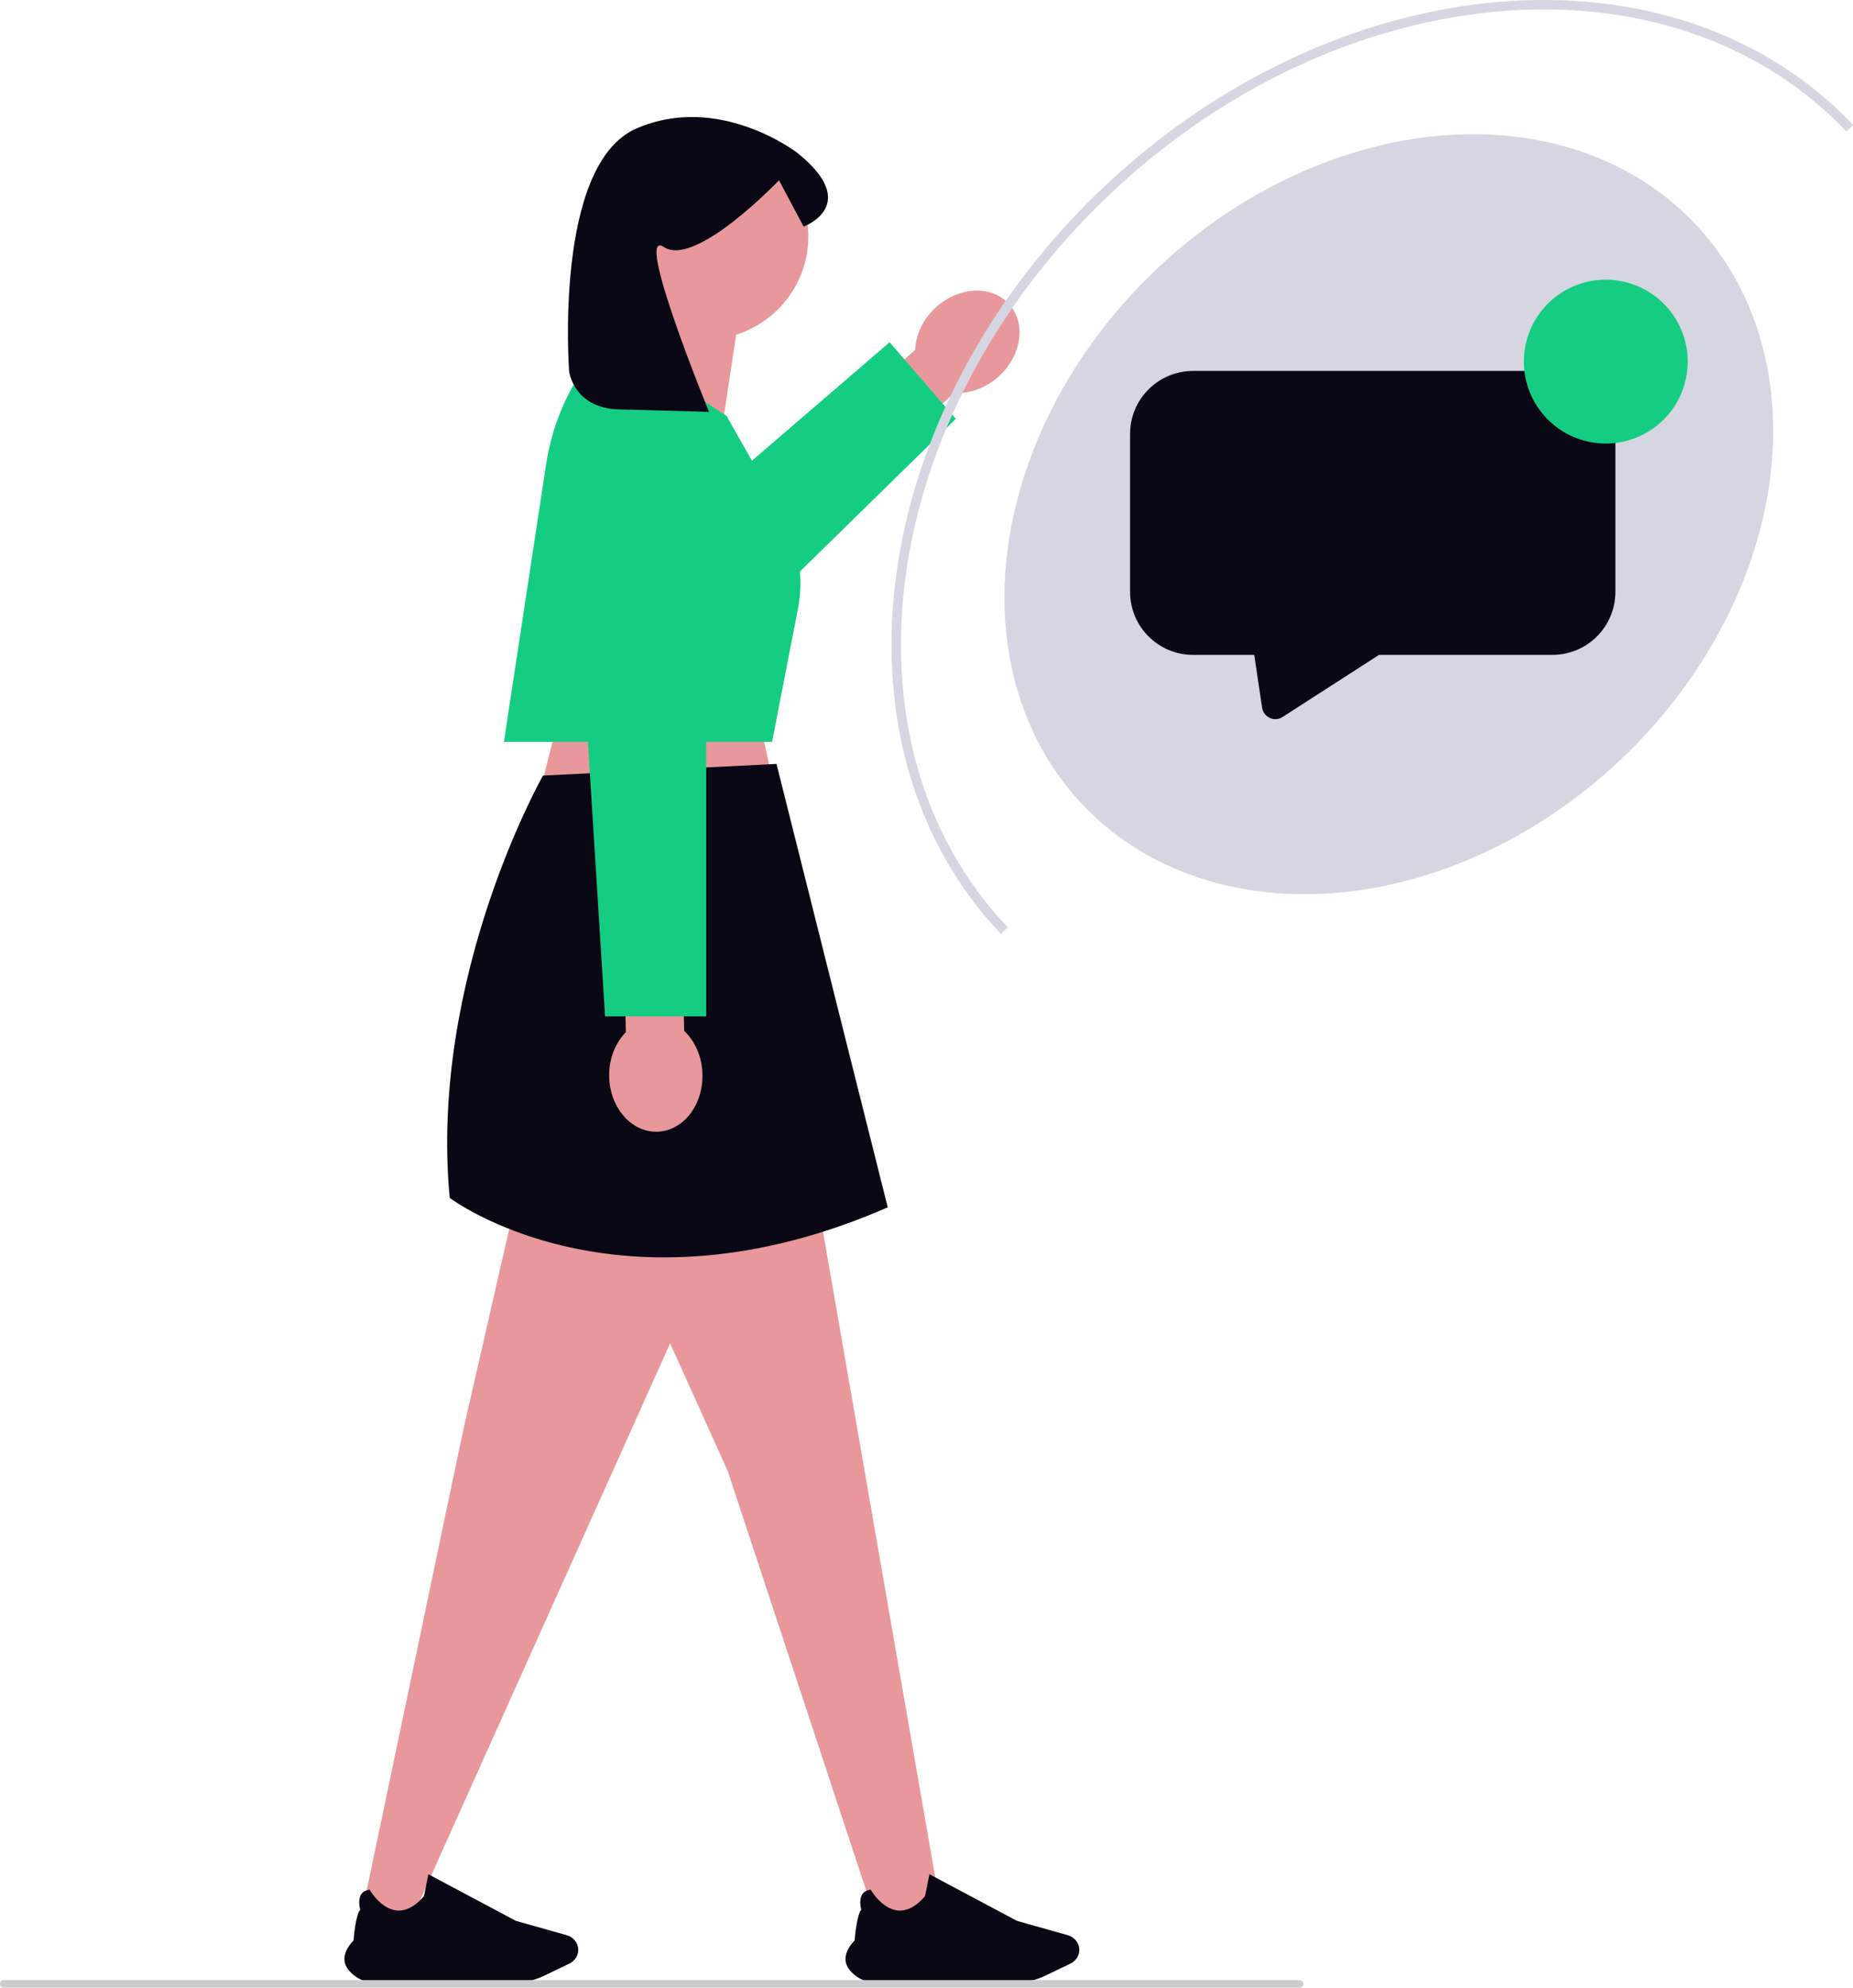 <?xml version="1.0" encoding="utf-8"?>
<!-- Generator: Adobe Illustrator 24.0.2, SVG Export Plug-In . SVG Version: 6.00 Build 0)  -->
<svg version="1.1" id="Capa_1" xmlns="http://www.w3.org/2000/svg" xmlns:xlink="http://www.w3.org/1999/xlink" x="0px" y="0px"
	 viewBox="0 0 588 630.7" style="enable-background:new 0 0 588 630.7;" xml:space="preserve">
<style type="text/css">
	.st0{fill:#E8989B;}
	.st1{fill:#15CD82;}
	.st2{fill:#090814;}
	.st3{fill:#CCCCCC;}
	.st4{fill:#D6D6E3;}
	.st5{fill:none;stroke:#D6D6E3;stroke-width:3;stroke-miterlimit:10;}
</style>
<path class="st0" d="M302.8,124.7l-23.5,21.2l-12.4-13.7l23.5-21.2c0.2-4.7,2.4-9.7,6.6-13.5c7.3-6.6,17.7-7.1,23.2-1s4,16.3-3.3,23
	C312.7,123.2,307.5,125,302.8,124.7L302.8,124.7L302.8,124.7z"/>
<polyline class="st1" points="201.4,178.2 282.3,108.6 303.3,132.9 210.9,223.4 "/>
<polygon class="st0" points="179.5,218.8 167.8,265.2 248.8,264.2 239.5,221.8 "/>
<polygon class="st0" points="164.5,377.2 146.9,454.2 114.6,608.2 129.6,611.2 232.7,381.6 "/>
<polygon class="st0" points="198.4,394.7 230.9,466.7 278.6,611.2 298.6,606.2 255.3,357.1 "/>
<path class="st2" d="M172.3,246.1c0,0-36.2,63.7-29.6,134c0,0,53.3,40.4,139,3l-35.3-140.7L172.3,246.1L172.3,246.1L172.3,246.1z"/>
<path class="st2" d="M112.1,626.6c-1.7-1.4-2.7-3-2.8-4.7c-0.1-1.9,0.8-4,2.9-6.2c0-0.6,0.7-8.3,2.1-9.7c-0.1-0.4-0.8-3.2,0.3-4.9
	c0.5-0.8,1.4-1.3,2.6-1.5l0.1,0l0,0c0,0.1,3.4,6,8.5,6.6c2.9,0.3,5.9-1.2,8.7-4.5c0.1-0.2,0.9-4.3,1.4-6.9l0-0.1l27.8,14.8l16.3,4.6
	c2,0.6,3.5,2.5,3.5,4.6c0,1.8-1.1,3.5-2.7,4.3l-7.9,3.8c-3.3,1.6-7,2.5-10.6,2.5h-42.8C116.8,629.2,114.1,628.3,112.1,626.6
	C112.1,626.6,112.1,626.6,112.1,626.6z"/>
<path class="st2" d="M271.1,626.6c-1.7-1.4-2.7-3-2.8-4.7c-0.1-1.9,0.8-4,2.9-6.2c0-0.6,0.7-8.3,2.1-9.7c-0.1-0.4-0.8-3.2,0.3-4.9
	c0.5-0.8,1.4-1.3,2.6-1.5l0.1,0l0,0c0,0.1,3.4,6,8.5,6.6c2.9,0.3,5.9-1.2,8.7-4.5c0.1-0.2,0.9-4.3,1.4-6.9l0-0.1l27.8,14.8l16.3,4.6
	c2,0.6,3.5,2.5,3.5,4.6c0,1.8-1.1,3.5-2.7,4.3l-7.9,3.8c-3.3,1.6-7,2.5-10.6,2.5h-42.8C275.8,629.2,273.1,628.3,271.1,626.6
	L271.1,626.6z"/>
<path class="st0" d="M191.1,75c0-18,14.6-32.7,32.7-32.7S256.5,57,256.5,75c0,14.6-9.6,27-22.9,31.2l-6.3,41.7l-32.2-26.8
	c0,0,7-8.9,10.7-18.8C196.9,96.4,191.1,86.4,191.1,75z"/>
<path class="st1" d="M192,107.3l38.5,24.6l17.8,31.4c5.1,9.1,6.9,19.7,4.9,29.9l-8.2,42.2h-85.1l13.4-88.1
	c1.7-11.2,6-21.9,12.5-31.3L192,107.3L192,107.3z"/>
<path class="st2" d="M180.6,117.9c0,0,1.5,11.6,15.7,12c19.1,0.5,28.7,0.8,28.7,0.8c0,0-24.2-59-14.3-52.3
	c10,6.6,36.5-21.2,36.5-21.2l7.8,14.7c0,0,18.7-6.8-2-23.4c0,0-24.8-19.2-51.1-7.7S180.6,117.9,180.6,117.9
	C180.6,117.9,180.6,117.9,180.6,117.9z"/>
<path class="st0" d="M198.6,327.5l-0.7-31.7l18.5-0.4l0.7,31.7c3.4,3.2,5.7,8.2,5.8,13.8c0.2,9.9-6.2,18-14.4,18.2
	c-8.2,0.2-15-7.7-15.2-17.5C193.2,335.9,195.3,330.9,198.6,327.5z"/>
<polyline class="st1" points="224.1,169.1 224.1,322.5 192,322.5 182.5,170.4 "/>
<path class="st3" d="M413.6,629.5c0,0.7-0.5,1.2-1.2,1.2H1.2c-0.7,0-1.2-0.5-1.2-1.2s0.5-1.2,1.2-1.2h411.2
	C413.1,628.4,413.6,628.9,413.6,629.5z"/>
<ellipse transform="matrix(0.725 -0.688 0.688 0.725 8.838 348.256)" class="st4" cx="440.9" cy="163.1" rx="134" ry="107.2"/>
<path class="st5" d="M318.7,295.3C262.4,236,276.9,131,351,60.7s179.7-79.3,236-20"/>
<path class="st2" d="M492.7,117.7H378.6c-11,0-20,8.9-20,20v50.1c0,11,8.9,20,20,20h19.4l2.5,16.8c0.5,3,3.9,4.6,6.5,2.9l30.6-19.7
	h55c11,0,20-8.9,20-20v-50.1C512.7,126.7,503.8,117.7,492.7,117.7z"/>
<ellipse transform="matrix(0.16 -0.987 0.987 0.16 314.792 599.465)" class="st1" cx="509.7" cy="114.7" rx="26" ry="26"/>
</svg>
